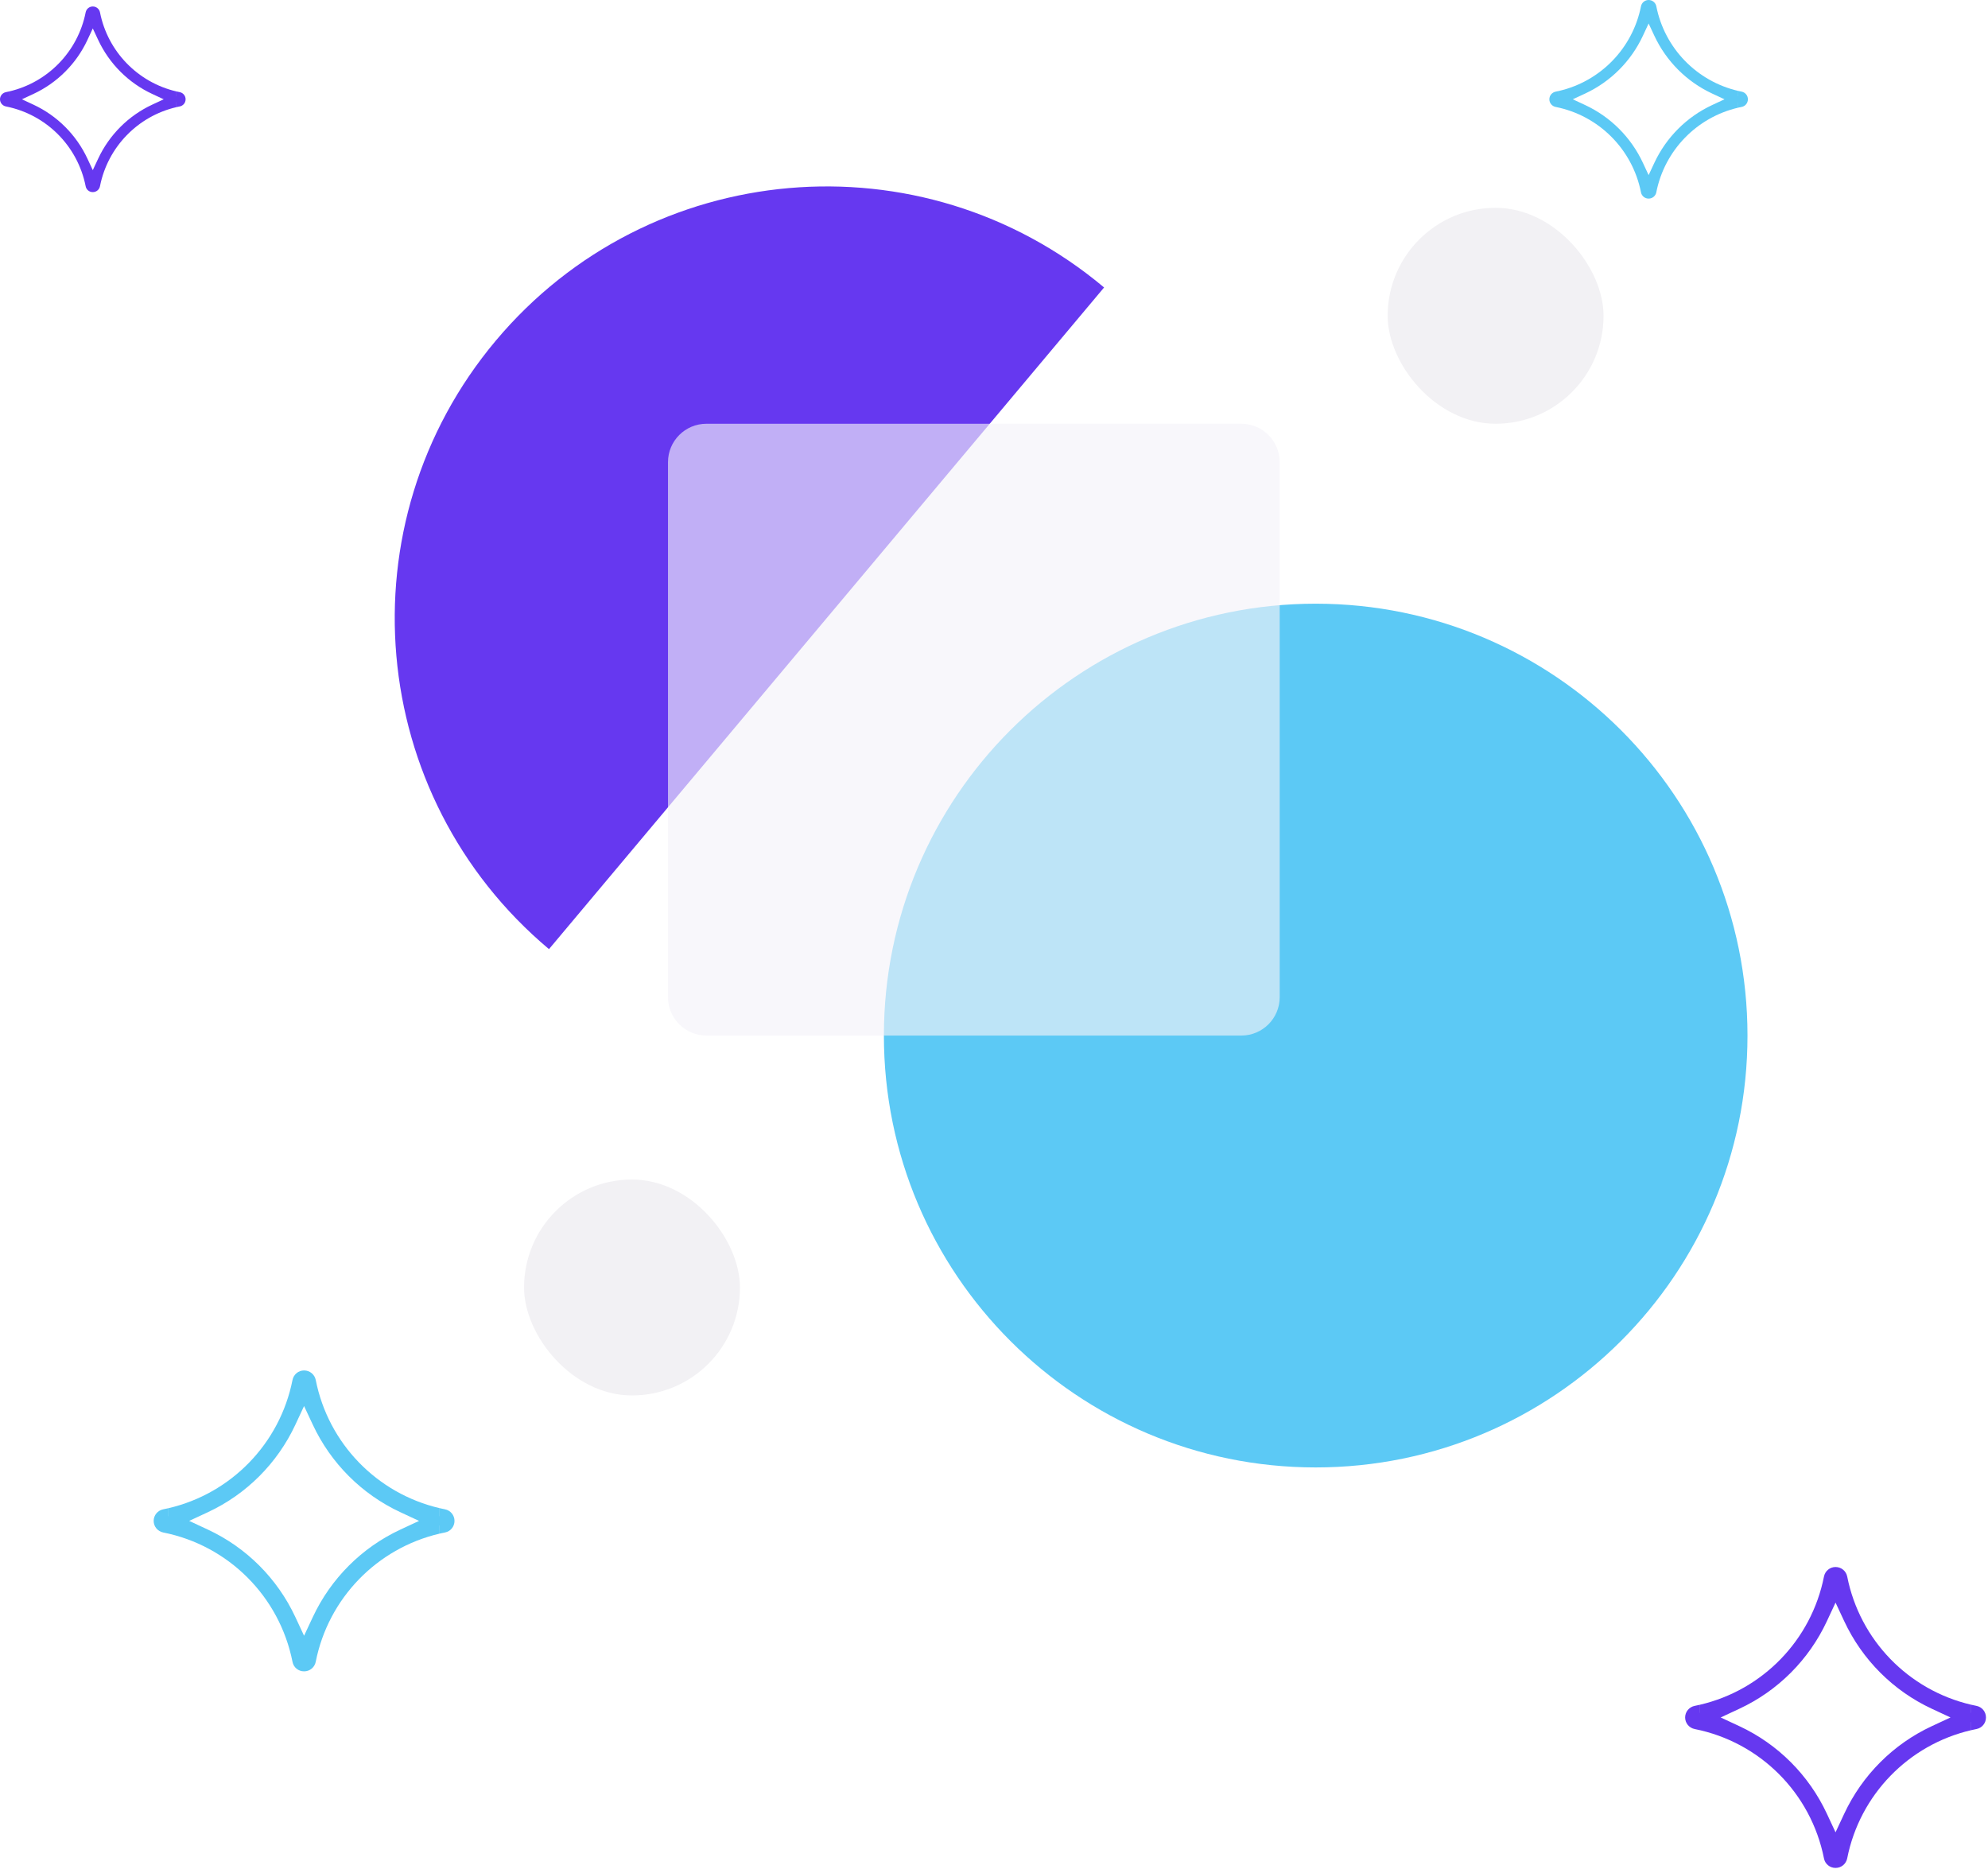 <svg width="207" height="195" viewBox="0 0 207 195" fill="none" xmlns="http://www.w3.org/2000/svg">
<path d="M92.035 107.81C92.035 82.979 112.165 62.849 136.996 62.849C161.827 62.849 181.957 82.979 181.957 107.81C181.957 132.641 161.827 152.771 136.996 152.771C112.165 152.771 92.035 132.641 92.035 107.81Z" fill="#5CC9F5"/>
<path fill-rule="evenodd" clip-rule="evenodd" d="M114.963 29.928C95.941 13.967 67.582 16.448 51.621 35.47C35.66 54.492 38.141 82.851 57.163 98.812L114.963 29.928Z" fill="#6638F0"/>
<g filter="url(#filter0_b_2_64)">
<path d="M69.555 48.116C69.555 45.907 71.346 44.116 73.555 44.116H129.249C131.459 44.116 133.249 45.907 133.249 48.116V103.81C133.249 106.019 131.459 107.81 129.249 107.81H73.555C71.346 107.81 69.555 106.019 69.555 103.81V48.116Z" fill="#F4F2F9" fill-opacity="0.64"/>
</g>
<rect x="54.568" y="122.797" width="22.48" height="22.48" rx="11.24" fill="#F2F1F4"/>
<rect x="144.49" y="21.635" width="22.48" height="22.48" rx="11.24" fill="#F2F1F4"/>
<path fill-rule="evenodd" clip-rule="evenodd" d="M189.92 164.136C190.034 163.551 190.538 163.138 191.126 163.138C191.721 163.138 192.228 163.557 192.34 164.13L192.341 164.132C193.649 170.748 198.715 175.951 205.242 177.474V178.315H205.249V177.476C205.43 177.518 205.611 177.557 205.794 177.593L205.797 177.594C206.374 177.707 206.789 178.21 206.789 178.801C206.789 179.395 206.372 179.898 205.797 180.006L205.797 180.006L205.786 180.008C205.606 180.044 205.427 180.083 205.249 180.124V179.279H205.242V180.126C198.711 181.647 193.649 186.859 192.341 193.462L192.34 193.465C192.226 194.052 191.715 194.468 191.133 194.464L191.133 194.463L191.119 194.464C190.535 194.468 190.029 194.05 189.921 193.478L189.921 193.478L189.919 193.468C188.567 186.669 183.259 181.36 176.466 180.008L176.463 180.007C175.881 179.894 175.464 179.386 175.464 178.801C175.464 178.215 175.881 177.708 176.463 177.594L176.466 177.593C176.646 177.558 176.825 177.519 177.003 177.478V178.315H177.01V177.476C183.541 175.955 188.603 170.751 189.919 164.141L189.92 164.136ZM192.032 168.783L191.125 166.844L190.22 168.785C188.351 172.794 185.126 176.025 181.111 177.894L179.163 178.801L181.111 179.707C185.126 181.576 188.351 184.807 190.22 188.817L191.125 190.758L192.032 188.818C193.909 184.807 197.134 181.576 201.149 179.707L203.097 178.801L201.149 177.894C197.134 176.025 193.909 172.794 192.032 168.783Z" fill="#6638F0"/>
<path fill-rule="evenodd" clip-rule="evenodd" d="M8.918 1.29C8.989 0.929 9.3 0.674 9.663 0.674C10.029 0.674 10.342 0.933 10.412 1.287L10.412 1.288C11.219 5.369 14.345 8.579 18.371 9.519V10.038H18.376V9.52C18.487 9.546 18.599 9.57 18.711 9.592L18.713 9.593C19.069 9.662 19.326 9.973 19.326 10.337C19.326 10.704 19.068 11.014 18.714 11.081L18.714 11.081L18.707 11.082C18.596 11.104 18.485 11.128 18.376 11.154V10.632H18.371V11.155C14.342 12.093 11.219 15.308 10.412 19.382L10.412 19.384C10.341 19.746 10.026 20.003 9.667 20L9.667 20L9.659 20C9.298 20.003 8.986 19.745 8.919 19.392L8.919 19.392L8.918 19.386C8.084 15.191 4.809 11.916 0.619 11.082L0.617 11.082C0.258 11.011 -1.13249e-05 10.698 -1.13249e-05 10.337C-1.13249e-05 9.976 0.258 9.663 0.617 9.593L0.619 9.592C0.73 9.57 0.84 9.547 0.949 9.521V10.038H0.954V9.52C4.983 8.582 8.106 5.371 8.918 1.293L8.918 1.29ZM10.222 4.157L9.662 2.961L9.104 4.158C7.95 6.632 5.961 8.625 3.484 9.778L2.282 10.337L3.484 10.897C5.961 12.05 7.95 14.043 9.104 16.517L9.662 17.714L10.222 16.517C11.38 14.043 13.369 12.05 15.846 10.897L17.048 10.337L15.846 9.778C13.369 8.625 11.38 6.632 10.222 4.157Z" fill="#6638F0"/>
<path fill-rule="evenodd" clip-rule="evenodd" d="M30.456 143.673C30.57 143.088 31.074 142.674 31.663 142.674C32.257 142.674 32.764 143.094 32.877 143.667L32.877 143.669C34.185 150.285 39.252 155.487 45.778 157.011V157.852H45.786V157.012C45.966 157.054 46.148 157.094 46.33 157.13L46.333 157.131C46.91 157.244 47.325 157.747 47.325 158.337C47.325 158.931 46.908 159.435 46.334 159.542L46.334 159.542L46.323 159.545C46.143 159.58 45.964 159.619 45.786 159.66V158.816H45.778V159.662C39.248 161.184 34.186 166.395 32.877 172.998L32.877 173.002C32.762 173.588 32.251 174.004 31.67 174L31.67 174L31.656 174C31.071 174.004 30.565 173.586 30.457 173.014L30.457 173.014L30.456 173.005C29.103 166.205 23.795 160.897 17.003 159.545L17 159.544C16.418 159.43 16 158.923 16 158.337C16 157.752 16.418 157.244 17 157.13L17.003 157.13C17.183 157.094 17.361 157.056 17.539 157.014V157.852H17.546V157.013C24.077 155.492 29.139 150.287 30.455 143.677L30.456 143.673ZM32.569 148.32L31.661 146.381L30.756 148.321C28.887 152.331 25.663 155.562 21.647 157.431L19.699 158.337L21.647 159.244C25.663 161.113 28.887 164.344 30.756 168.354L31.661 170.294L32.569 168.355C34.445 164.344 37.67 161.113 41.686 159.244L43.634 158.337L41.686 157.431C37.67 155.562 34.445 152.331 32.569 148.32Z" fill="#5CC9F5"/>
<path fill-rule="evenodd" clip-rule="evenodd" d="M170.866 0.659C170.942 0.273 171.274 0 171.663 0C172.055 0 172.39 0.277 172.464 0.655L172.464 0.656C173.328 5.023 176.671 8.456 180.979 9.462V10.017H180.984V9.463C181.103 9.491 181.223 9.516 181.343 9.54L181.345 9.541C181.726 9.615 182 9.948 182 10.337C182 10.729 181.724 11.062 181.345 11.133L181.345 11.133L181.338 11.134C181.219 11.158 181.101 11.183 180.984 11.21V10.653H180.979V11.212C176.669 12.216 173.328 15.655 172.464 20.013L172.464 20.016C172.389 20.403 172.051 20.677 171.667 20.674L171.667 20.674L171.658 20.674C171.272 20.677 170.938 20.401 170.867 20.024L170.867 20.024L170.866 20.018C169.974 15.53 166.47 12.027 161.987 11.134L161.985 11.134C161.601 11.059 161.326 10.724 161.326 10.337C161.326 9.951 161.601 9.616 161.985 9.541L161.987 9.54C162.106 9.517 162.224 9.491 162.341 9.464V10.017H162.346V9.463C166.656 8.459 169.997 5.024 170.866 0.662L170.866 0.659ZM172.261 3.726L171.662 2.446L171.065 3.727C169.831 6.373 167.703 8.506 165.053 9.739L163.767 10.337L165.053 10.936C167.703 12.169 169.831 14.302 171.065 16.948L171.662 18.229L172.261 16.949C173.499 14.302 175.628 12.169 178.278 10.936L179.563 10.337L178.278 9.739C175.628 8.506 173.499 6.373 172.261 3.726Z" fill="#5CC9F5"/>
<defs>
<filter id="filter0_b_2_64" x="61.555" y="36.116" width="79.695" height="79.695" filterUnits="userSpaceOnUse" color-interpolation-filters="sRGB">
<feFlood flood-opacity="0" result="BackgroundImageFix"/>
<feGaussianBlur in="BackgroundImageFix" stdDeviation="4"/>
<feComposite in2="SourceAlpha" operator="in" result="effect1_backgroundBlur_2_64"/>
<feBlend mode="normal" in="SourceGraphic" in2="effect1_backgroundBlur_2_64" result="shape"/>
</filter>
</defs>
</svg>
